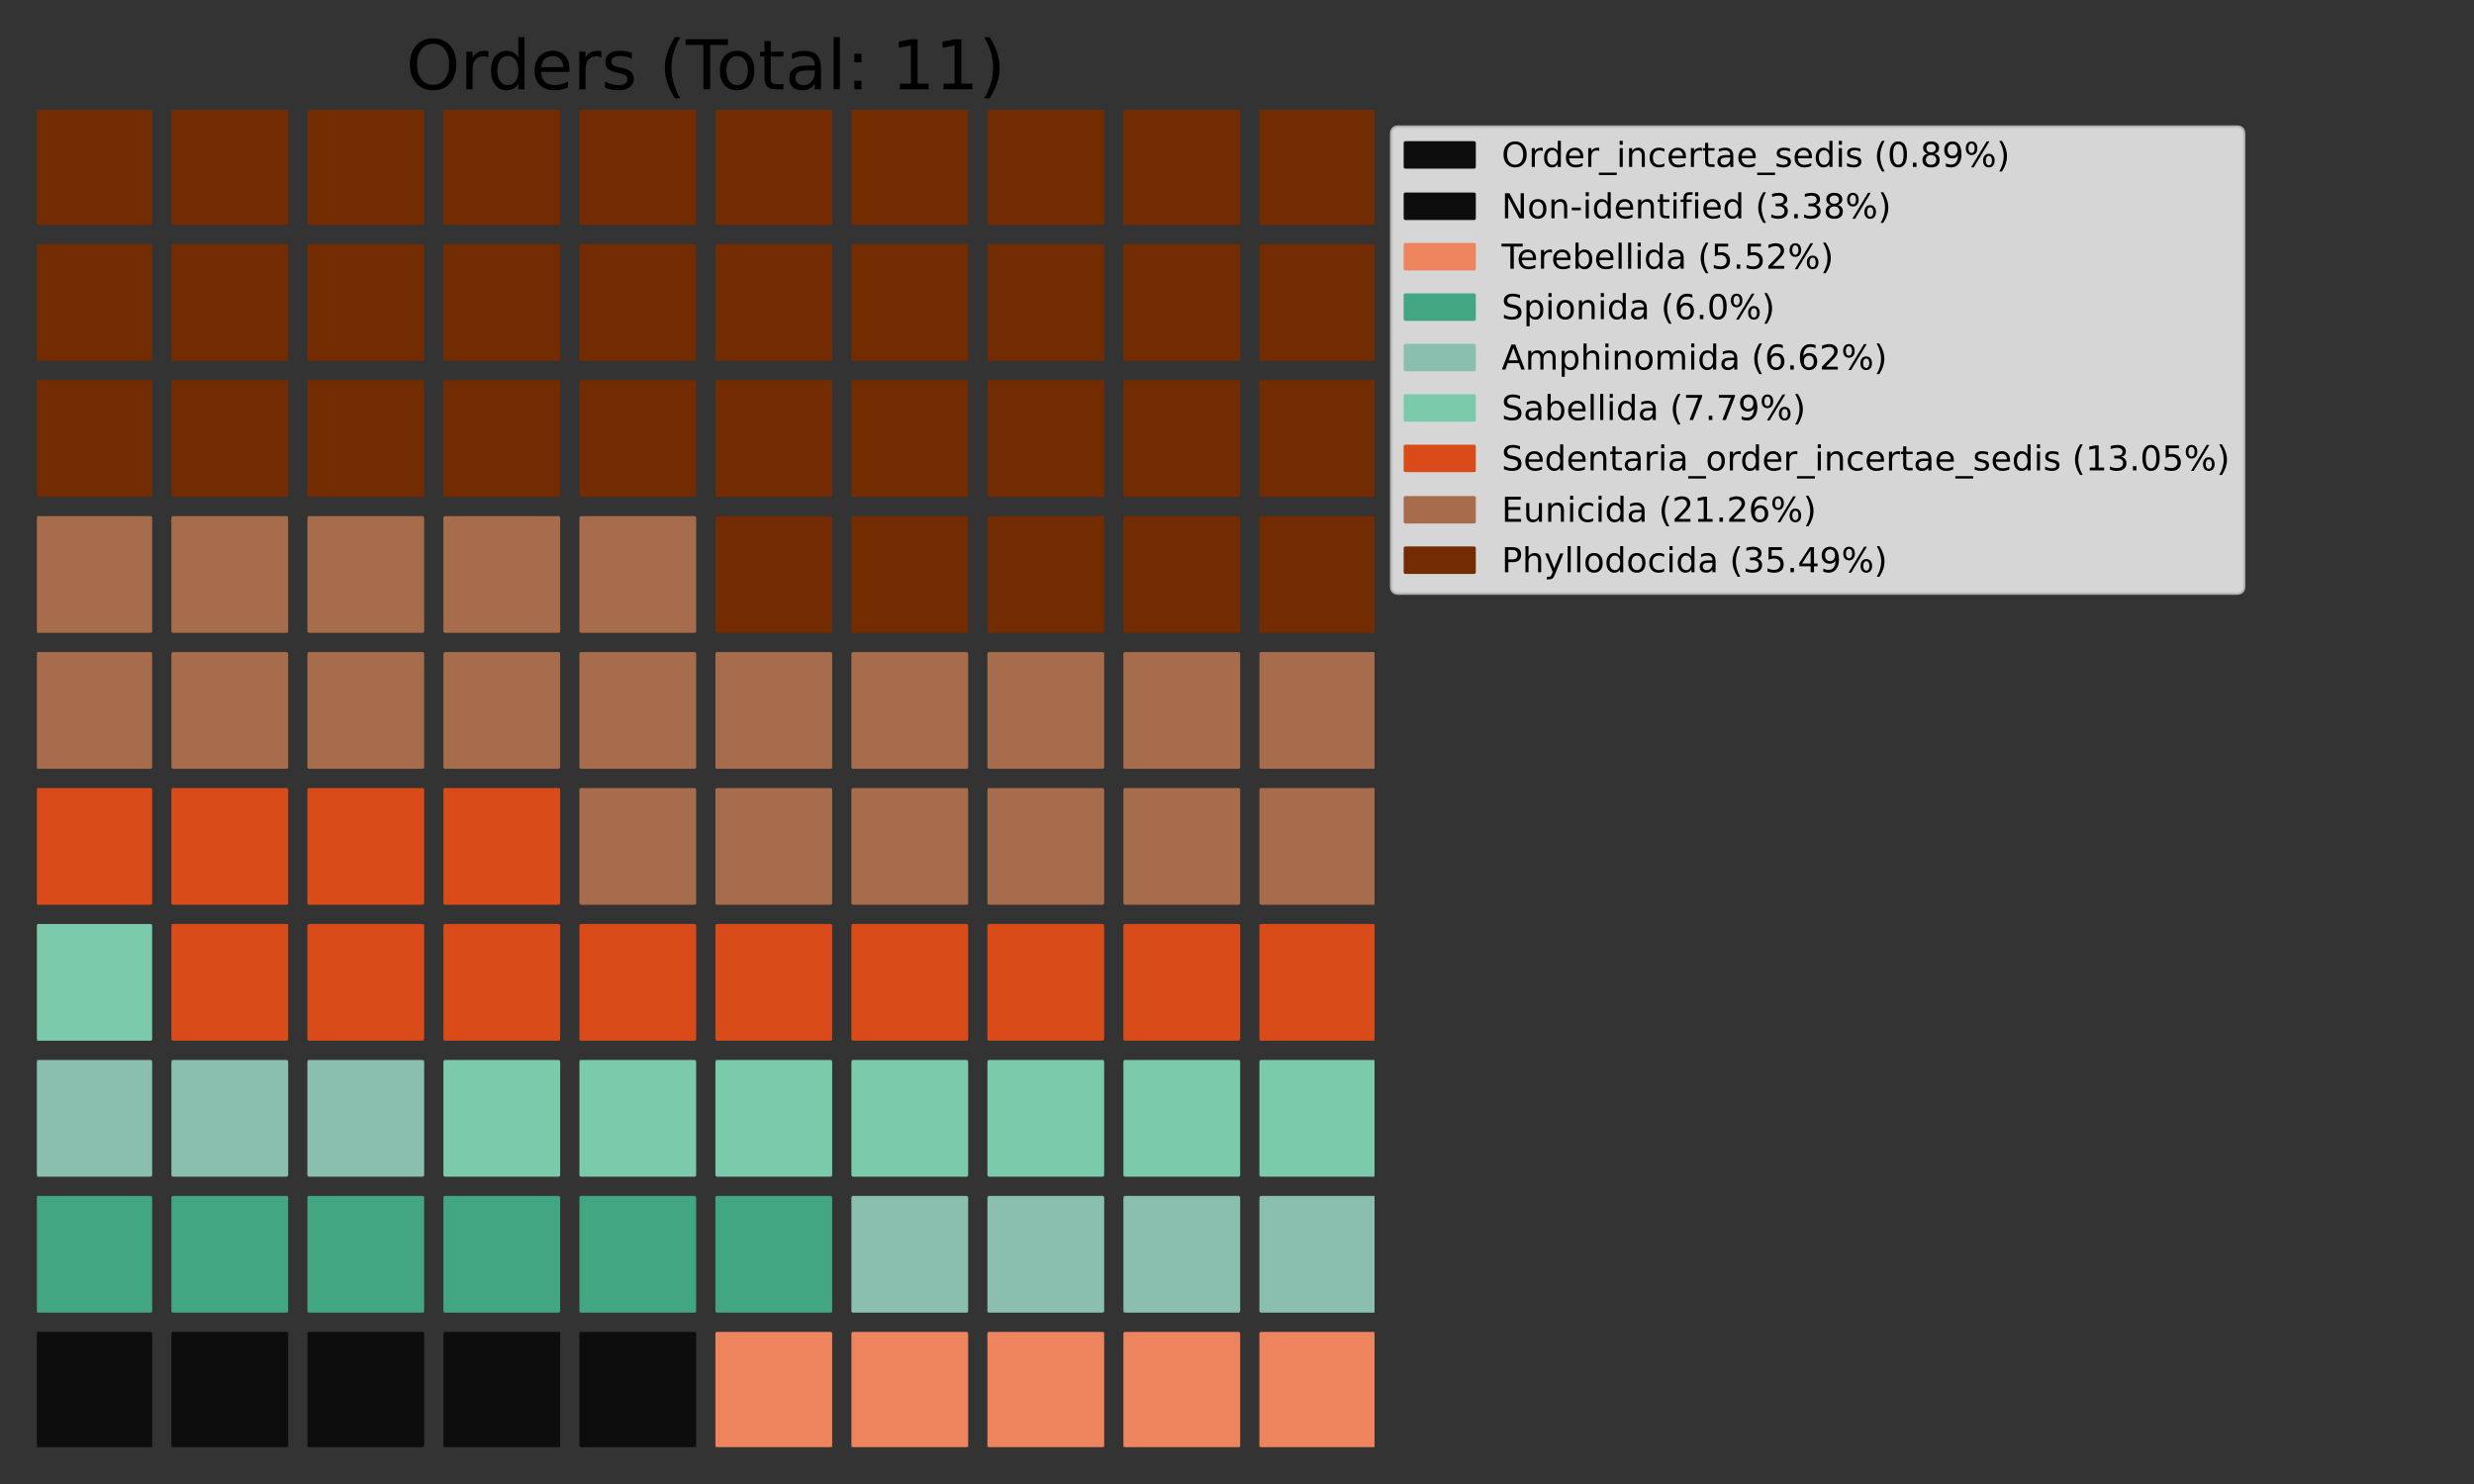 <?xml version="1.0" encoding="utf-8" standalone="no"?>
<!DOCTYPE svg PUBLIC "-//W3C//DTD SVG 1.1//EN"
  "http://www.w3.org/Graphics/SVG/1.1/DTD/svg11.dtd">
<!-- Created with matplotlib (https://matplotlib.org/) -->
<svg height="432pt" version="1.1" viewBox="0 0 720 432" width="720pt" xmlns="http://www.w3.org/2000/svg" xmlns:xlink="http://www.w3.org/1999/xlink">
 <rect x="0" y="0" width="720" height="432" fill="#333333" stroke="none"/>
 <defs>
  <style type="text/css">*{stroke-linecap:butt;stroke-linejoin:round;}</style>
 </defs>
 <g id="figure_1">
  <g id="patch_1">
   <path d="M 0 432 
L 720 432 
L 720 0 
L 0 0 
z
" style="fill:none;"/>
  </g>
  <g id="axes_1">
   <g id="patch_2">
    <path clip-path="url(#p4235af1e7d)" d="M 10.8 421.2 
L 43.783 421.2 
L 43.783 388.217 
L 10.8 388.217 
z
" style="fill:#0d0d0d;stroke:#0d0d0d;stroke-linejoin:miter;"/>
   </g>
   <g id="patch_3">
    <path clip-path="url(#p4235af1e7d)" d="M 50.38 421.2 
L 83.363 421.2 
L 83.363 388.217 
L 50.38 388.217 
z
" style="fill:#0d0d0d;stroke:#0d0d0d;stroke-linejoin:miter;"/>
   </g>
   <g id="patch_4">
    <path clip-path="url(#p4235af1e7d)" d="M 89.96 421.2 
L 122.943 421.2 
L 122.943 388.217 
L 89.96 388.217 
z
" style="fill:#0d0d0d;stroke:#0d0d0d;stroke-linejoin:miter;"/>
   </g>
   <g id="patch_5">
    <path clip-path="url(#p4235af1e7d)" d="M 129.54 421.2 
L 162.523 421.2 
L 162.523 388.217 
L 129.54 388.217 
z
" style="fill:#0d0d0d;stroke:#0d0d0d;stroke-linejoin:miter;"/>
   </g>
   <g id="patch_6">
    <path clip-path="url(#p4235af1e7d)" d="M 169.12 421.2 
L 202.103 421.2 
L 202.103 388.217 
L 169.12 388.217 
z
" style="fill:#0d0d0d;stroke:#0d0d0d;stroke-linejoin:miter;"/>
   </g>
   <g id="patch_7">
    <path clip-path="url(#p4235af1e7d)" d="M 208.7 421.2 
L 241.683 421.2 
L 241.683 388.217 
L 208.7 388.217 
z
" style="fill:#ed845e;stroke:#ed845e;stroke-linejoin:miter;"/>
   </g>
   <g id="patch_8">
    <path clip-path="url(#p4235af1e7d)" d="M 248.28 421.2 
L 281.263 421.2 
L 281.263 388.217 
L 248.28 388.217 
z
" style="fill:#ed845e;stroke:#ed845e;stroke-linejoin:miter;"/>
   </g>
   <g id="patch_9">
    <path clip-path="url(#p4235af1e7d)" d="M 287.86 421.2 
L 320.843 421.2 
L 320.843 388.217 
L 287.86 388.217 
z
" style="fill:#ed845e;stroke:#ed845e;stroke-linejoin:miter;"/>
   </g>
   <g id="patch_10">
    <path clip-path="url(#p4235af1e7d)" d="M 327.44 421.2 
L 360.423 421.2 
L 360.423 388.217 
L 327.44 388.217 
z
" style="fill:#ed845e;stroke:#ed845e;stroke-linejoin:miter;"/>
   </g>
   <g id="patch_11">
    <path clip-path="url(#p4235af1e7d)" d="M 367.02 421.2 
L 400.003 421.2 
L 400.003 388.217 
L 367.02 388.217 
z
" style="fill:#ed845e;stroke:#ed845e;stroke-linejoin:miter;"/>
   </g>
   <g id="patch_12">
    <path clip-path="url(#p4235af1e7d)" d="M 10.8 381.62 
L 43.783 381.62 
L 43.783 348.637 
L 10.8 348.637 
z
" style="fill:#41a681;stroke:#41a681;stroke-linejoin:miter;"/>
   </g>
   <g id="patch_13">
    <path clip-path="url(#p4235af1e7d)" d="M 50.38 381.62 
L 83.363 381.62 
L 83.363 348.637 
L 50.38 348.637 
z
" style="fill:#41a681;stroke:#41a681;stroke-linejoin:miter;"/>
   </g>
   <g id="patch_14">
    <path clip-path="url(#p4235af1e7d)" d="M 89.96 381.62 
L 122.943 381.62 
L 122.943 348.637 
L 89.96 348.637 
z
" style="fill:#41a681;stroke:#41a681;stroke-linejoin:miter;"/>
   </g>
   <g id="patch_15">
    <path clip-path="url(#p4235af1e7d)" d="M 129.54 381.62 
L 162.523 381.62 
L 162.523 348.637 
L 129.54 348.637 
z
" style="fill:#41a681;stroke:#41a681;stroke-linejoin:miter;"/>
   </g>
   <g id="patch_16">
    <path clip-path="url(#p4235af1e7d)" d="M 169.12 381.62 
L 202.103 381.62 
L 202.103 348.637 
L 169.12 348.637 
z
" style="fill:#41a681;stroke:#41a681;stroke-linejoin:miter;"/>
   </g>
   <g id="patch_17">
    <path clip-path="url(#p4235af1e7d)" d="M 208.7 381.62 
L 241.683 381.62 
L 241.683 348.637 
L 208.7 348.637 
z
" style="fill:#41a681;stroke:#41a681;stroke-linejoin:miter;"/>
   </g>
   <g id="patch_18">
    <path clip-path="url(#p4235af1e7d)" d="M 248.28 381.62 
L 281.263 381.62 
L 281.263 348.637 
L 248.28 348.637 
z
" style="fill:#8abfb0;stroke:#8abfb0;stroke-linejoin:miter;"/>
   </g>
   <g id="patch_19">
    <path clip-path="url(#p4235af1e7d)" d="M 287.86 381.62 
L 320.843 381.62 
L 320.843 348.637 
L 287.86 348.637 
z
" style="fill:#8abfb0;stroke:#8abfb0;stroke-linejoin:miter;"/>
   </g>
   <g id="patch_20">
    <path clip-path="url(#p4235af1e7d)" d="M 327.44 381.62 
L 360.423 381.62 
L 360.423 348.637 
L 327.44 348.637 
z
" style="fill:#8abfb0;stroke:#8abfb0;stroke-linejoin:miter;"/>
   </g>
   <g id="patch_21">
    <path clip-path="url(#p4235af1e7d)" d="M 367.02 381.62 
L 400.003 381.62 
L 400.003 348.637 
L 367.02 348.637 
z
" style="fill:#8abfb0;stroke:#8abfb0;stroke-linejoin:miter;"/>
   </g>
   <g id="patch_22">
    <path clip-path="url(#p4235af1e7d)" d="M 10.8 342.04 
L 43.783 342.04 
L 43.783 309.057 
L 10.8 309.057 
z
" style="fill:#8abfb0;stroke:#8abfb0;stroke-linejoin:miter;"/>
   </g>
   <g id="patch_23">
    <path clip-path="url(#p4235af1e7d)" d="M 50.38 342.04 
L 83.363 342.04 
L 83.363 309.057 
L 50.38 309.057 
z
" style="fill:#8abfb0;stroke:#8abfb0;stroke-linejoin:miter;"/>
   </g>
   <g id="patch_24">
    <path clip-path="url(#p4235af1e7d)" d="M 89.96 342.04 
L 122.943 342.04 
L 122.943 309.057 
L 89.96 309.057 
z
" style="fill:#8abfb0;stroke:#8abfb0;stroke-linejoin:miter;"/>
   </g>
   <g id="patch_25">
    <path clip-path="url(#p4235af1e7d)" d="M 129.54 342.04 
L 162.523 342.04 
L 162.523 309.057 
L 129.54 309.057 
z
" style="fill:#7acaab;stroke:#7acaab;stroke-linejoin:miter;"/>
   </g>
   <g id="patch_26">
    <path clip-path="url(#p4235af1e7d)" d="M 169.12 342.04 
L 202.103 342.04 
L 202.103 309.057 
L 169.12 309.057 
z
" style="fill:#7acaab;stroke:#7acaab;stroke-linejoin:miter;"/>
   </g>
   <g id="patch_27">
    <path clip-path="url(#p4235af1e7d)" d="M 208.7 342.04 
L 241.683 342.04 
L 241.683 309.057 
L 208.7 309.057 
z
" style="fill:#7acaab;stroke:#7acaab;stroke-linejoin:miter;"/>
   </g>
   <g id="patch_28">
    <path clip-path="url(#p4235af1e7d)" d="M 248.28 342.04 
L 281.263 342.04 
L 281.263 309.057 
L 248.28 309.057 
z
" style="fill:#7acaab;stroke:#7acaab;stroke-linejoin:miter;"/>
   </g>
   <g id="patch_29">
    <path clip-path="url(#p4235af1e7d)" d="M 287.86 342.04 
L 320.843 342.04 
L 320.843 309.057 
L 287.86 309.057 
z
" style="fill:#7acaab;stroke:#7acaab;stroke-linejoin:miter;"/>
   </g>
   <g id="patch_30">
    <path clip-path="url(#p4235af1e7d)" d="M 327.44 342.04 
L 360.423 342.04 
L 360.423 309.057 
L 327.44 309.057 
z
" style="fill:#7acaab;stroke:#7acaab;stroke-linejoin:miter;"/>
   </g>
   <g id="patch_31">
    <path clip-path="url(#p4235af1e7d)" d="M 367.02 342.04 
L 400.003 342.04 
L 400.003 309.057 
L 367.02 309.057 
z
" style="fill:#7acaab;stroke:#7acaab;stroke-linejoin:miter;"/>
   </g>
   <g id="patch_32">
    <path clip-path="url(#p4235af1e7d)" d="M 10.8 302.46 
L 43.783 302.46 
L 43.783 269.477 
L 10.8 269.477 
z
" style="fill:#7acaab;stroke:#7acaab;stroke-linejoin:miter;"/>
   </g>
   <g id="patch_33">
    <path clip-path="url(#p4235af1e7d)" d="M 50.38 302.46 
L 83.363 302.46 
L 83.363 269.477 
L 50.38 269.477 
z
" style="fill:#d94b18;stroke:#d94b18;stroke-linejoin:miter;"/>
   </g>
   <g id="patch_34">
    <path clip-path="url(#p4235af1e7d)" d="M 89.96 302.46 
L 122.943 302.46 
L 122.943 269.477 
L 89.96 269.477 
z
" style="fill:#d94b18;stroke:#d94b18;stroke-linejoin:miter;"/>
   </g>
   <g id="patch_35">
    <path clip-path="url(#p4235af1e7d)" d="M 129.54 302.46 
L 162.523 302.46 
L 162.523 269.477 
L 129.54 269.477 
z
" style="fill:#d94b18;stroke:#d94b18;stroke-linejoin:miter;"/>
   </g>
   <g id="patch_36">
    <path clip-path="url(#p4235af1e7d)" d="M 169.12 302.46 
L 202.103 302.46 
L 202.103 269.477 
L 169.12 269.477 
z
" style="fill:#d94b18;stroke:#d94b18;stroke-linejoin:miter;"/>
   </g>
   <g id="patch_37">
    <path clip-path="url(#p4235af1e7d)" d="M 208.7 302.46 
L 241.683 302.46 
L 241.683 269.477 
L 208.7 269.477 
z
" style="fill:#d94b18;stroke:#d94b18;stroke-linejoin:miter;"/>
   </g>
   <g id="patch_38">
    <path clip-path="url(#p4235af1e7d)" d="M 248.28 302.46 
L 281.263 302.46 
L 281.263 269.477 
L 248.28 269.477 
z
" style="fill:#d94b18;stroke:#d94b18;stroke-linejoin:miter;"/>
   </g>
   <g id="patch_39">
    <path clip-path="url(#p4235af1e7d)" d="M 287.86 302.46 
L 320.843 302.46 
L 320.843 269.477 
L 287.86 269.477 
z
" style="fill:#d94b18;stroke:#d94b18;stroke-linejoin:miter;"/>
   </g>
   <g id="patch_40">
    <path clip-path="url(#p4235af1e7d)" d="M 327.44 302.46 
L 360.423 302.46 
L 360.423 269.477 
L 327.44 269.477 
z
" style="fill:#d94b18;stroke:#d94b18;stroke-linejoin:miter;"/>
   </g>
   <g id="patch_41">
    <path clip-path="url(#p4235af1e7d)" d="M 367.02 302.46 
L 400.003 302.46 
L 400.003 269.477 
L 367.02 269.477 
z
" style="fill:#d94b18;stroke:#d94b18;stroke-linejoin:miter;"/>
   </g>
   <g id="patch_42">
    <path clip-path="url(#p4235af1e7d)" d="M 10.8 262.88 
L 43.783 262.88 
L 43.783 229.897 
L 10.8 229.897 
z
" style="fill:#d94b18;stroke:#d94b18;stroke-linejoin:miter;"/>
   </g>
   <g id="patch_43">
    <path clip-path="url(#p4235af1e7d)" d="M 50.38 262.88 
L 83.363 262.88 
L 83.363 229.897 
L 50.38 229.897 
z
" style="fill:#d94b18;stroke:#d94b18;stroke-linejoin:miter;"/>
   </g>
   <g id="patch_44">
    <path clip-path="url(#p4235af1e7d)" d="M 89.96 262.88 
L 122.943 262.88 
L 122.943 229.897 
L 89.96 229.897 
z
" style="fill:#d94b18;stroke:#d94b18;stroke-linejoin:miter;"/>
   </g>
   <g id="patch_45">
    <path clip-path="url(#p4235af1e7d)" d="M 129.54 262.88 
L 162.523 262.88 
L 162.523 229.897 
L 129.54 229.897 
z
" style="fill:#d94b18;stroke:#d94b18;stroke-linejoin:miter;"/>
   </g>
   <g id="patch_46">
    <path clip-path="url(#p4235af1e7d)" d="M 169.12 262.88 
L 202.103 262.88 
L 202.103 229.897 
L 169.12 229.897 
z
" style="fill:#a66c4b;stroke:#a66c4b;stroke-linejoin:miter;"/>
   </g>
   <g id="patch_47">
    <path clip-path="url(#p4235af1e7d)" d="M 208.7 262.88 
L 241.683 262.88 
L 241.683 229.897 
L 208.7 229.897 
z
" style="fill:#a66c4b;stroke:#a66c4b;stroke-linejoin:miter;"/>
   </g>
   <g id="patch_48">
    <path clip-path="url(#p4235af1e7d)" d="M 248.28 262.88 
L 281.263 262.88 
L 281.263 229.897 
L 248.28 229.897 
z
" style="fill:#a66c4b;stroke:#a66c4b;stroke-linejoin:miter;"/>
   </g>
   <g id="patch_49">
    <path clip-path="url(#p4235af1e7d)" d="M 287.86 262.88 
L 320.843 262.88 
L 320.843 229.897 
L 287.86 229.897 
z
" style="fill:#a66c4b;stroke:#a66c4b;stroke-linejoin:miter;"/>
   </g>
   <g id="patch_50">
    <path clip-path="url(#p4235af1e7d)" d="M 327.44 262.88 
L 360.423 262.88 
L 360.423 229.897 
L 327.44 229.897 
z
" style="fill:#a66c4b;stroke:#a66c4b;stroke-linejoin:miter;"/>
   </g>
   <g id="patch_51">
    <path clip-path="url(#p4235af1e7d)" d="M 367.02 262.88 
L 400.003 262.88 
L 400.003 229.897 
L 367.02 229.897 
z
" style="fill:#a66c4b;stroke:#a66c4b;stroke-linejoin:miter;"/>
   </g>
   <g id="patch_52">
    <path clip-path="url(#p4235af1e7d)" d="M 10.8 223.3 
L 43.783 223.3 
L 43.783 190.317 
L 10.8 190.317 
z
" style="fill:#a66c4b;stroke:#a66c4b;stroke-linejoin:miter;"/>
   </g>
   <g id="patch_53">
    <path clip-path="url(#p4235af1e7d)" d="M 50.38 223.3 
L 83.363 223.3 
L 83.363 190.317 
L 50.38 190.317 
z
" style="fill:#a66c4b;stroke:#a66c4b;stroke-linejoin:miter;"/>
   </g>
   <g id="patch_54">
    <path clip-path="url(#p4235af1e7d)" d="M 89.96 223.3 
L 122.943 223.3 
L 122.943 190.317 
L 89.96 190.317 
z
" style="fill:#a66c4b;stroke:#a66c4b;stroke-linejoin:miter;"/>
   </g>
   <g id="patch_55">
    <path clip-path="url(#p4235af1e7d)" d="M 129.54 223.3 
L 162.523 223.3 
L 162.523 190.317 
L 129.54 190.317 
z
" style="fill:#a66c4b;stroke:#a66c4b;stroke-linejoin:miter;"/>
   </g>
   <g id="patch_56">
    <path clip-path="url(#p4235af1e7d)" d="M 169.12 223.3 
L 202.103 223.3 
L 202.103 190.317 
L 169.12 190.317 
z
" style="fill:#a66c4b;stroke:#a66c4b;stroke-linejoin:miter;"/>
   </g>
   <g id="patch_57">
    <path clip-path="url(#p4235af1e7d)" d="M 208.7 223.3 
L 241.683 223.3 
L 241.683 190.317 
L 208.7 190.317 
z
" style="fill:#a66c4b;stroke:#a66c4b;stroke-linejoin:miter;"/>
   </g>
   <g id="patch_58">
    <path clip-path="url(#p4235af1e7d)" d="M 248.28 223.3 
L 281.263 223.3 
L 281.263 190.317 
L 248.28 190.317 
z
" style="fill:#a66c4b;stroke:#a66c4b;stroke-linejoin:miter;"/>
   </g>
   <g id="patch_59">
    <path clip-path="url(#p4235af1e7d)" d="M 287.86 223.3 
L 320.843 223.3 
L 320.843 190.317 
L 287.86 190.317 
z
" style="fill:#a66c4b;stroke:#a66c4b;stroke-linejoin:miter;"/>
   </g>
   <g id="patch_60">
    <path clip-path="url(#p4235af1e7d)" d="M 327.44 223.3 
L 360.423 223.3 
L 360.423 190.317 
L 327.44 190.317 
z
" style="fill:#a66c4b;stroke:#a66c4b;stroke-linejoin:miter;"/>
   </g>
   <g id="patch_61">
    <path clip-path="url(#p4235af1e7d)" d="M 367.02 223.3 
L 400.003 223.3 
L 400.003 190.317 
L 367.02 190.317 
z
" style="fill:#a66c4b;stroke:#a66c4b;stroke-linejoin:miter;"/>
   </g>
   <g id="patch_62">
    <path clip-path="url(#p4235af1e7d)" d="M 10.8 183.72 
L 43.783 183.72 
L 43.783 150.737 
L 10.8 150.737 
z
" style="fill:#a66c4b;stroke:#a66c4b;stroke-linejoin:miter;"/>
   </g>
   <g id="patch_63">
    <path clip-path="url(#p4235af1e7d)" d="M 50.38 183.72 
L 83.363 183.72 
L 83.363 150.737 
L 50.38 150.737 
z
" style="fill:#a66c4b;stroke:#a66c4b;stroke-linejoin:miter;"/>
   </g>
   <g id="patch_64">
    <path clip-path="url(#p4235af1e7d)" d="M 89.96 183.72 
L 122.943 183.72 
L 122.943 150.737 
L 89.96 150.737 
z
" style="fill:#a66c4b;stroke:#a66c4b;stroke-linejoin:miter;"/>
   </g>
   <g id="patch_65">
    <path clip-path="url(#p4235af1e7d)" d="M 129.54 183.72 
L 162.523 183.72 
L 162.523 150.737 
L 129.54 150.737 
z
" style="fill:#a66c4b;stroke:#a66c4b;stroke-linejoin:miter;"/>
   </g>
   <g id="patch_66">
    <path clip-path="url(#p4235af1e7d)" d="M 169.12 183.72 
L 202.103 183.72 
L 202.103 150.737 
L 169.12 150.737 
z
" style="fill:#a66c4b;stroke:#a66c4b;stroke-linejoin:miter;"/>
   </g>
   <g id="patch_67">
    <path clip-path="url(#p4235af1e7d)" d="M 208.7 183.72 
L 241.683 183.72 
L 241.683 150.737 
L 208.7 150.737 
z
" style="fill:#732c02;stroke:#732c02;stroke-linejoin:miter;"/>
   </g>
   <g id="patch_68">
    <path clip-path="url(#p4235af1e7d)" d="M 248.28 183.72 
L 281.263 183.72 
L 281.263 150.737 
L 248.28 150.737 
z
" style="fill:#732c02;stroke:#732c02;stroke-linejoin:miter;"/>
   </g>
   <g id="patch_69">
    <path clip-path="url(#p4235af1e7d)" d="M 287.86 183.72 
L 320.843 183.72 
L 320.843 150.737 
L 287.86 150.737 
z
" style="fill:#732c02;stroke:#732c02;stroke-linejoin:miter;"/>
   </g>
   <g id="patch_70">
    <path clip-path="url(#p4235af1e7d)" d="M 327.44 183.72 
L 360.423 183.72 
L 360.423 150.737 
L 327.44 150.737 
z
" style="fill:#732c02;stroke:#732c02;stroke-linejoin:miter;"/>
   </g>
   <g id="patch_71">
    <path clip-path="url(#p4235af1e7d)" d="M 367.02 183.72 
L 400.003 183.72 
L 400.003 150.737 
L 367.02 150.737 
z
" style="fill:#732c02;stroke:#732c02;stroke-linejoin:miter;"/>
   </g>
   <g id="patch_72">
    <path clip-path="url(#p4235af1e7d)" d="M 10.8 144.14 
L 43.783 144.14 
L 43.783 111.157 
L 10.8 111.157 
z
" style="fill:#732c02;stroke:#732c02;stroke-linejoin:miter;"/>
   </g>
   <g id="patch_73">
    <path clip-path="url(#p4235af1e7d)" d="M 50.38 144.14 
L 83.363 144.14 
L 83.363 111.157 
L 50.38 111.157 
z
" style="fill:#732c02;stroke:#732c02;stroke-linejoin:miter;"/>
   </g>
   <g id="patch_74">
    <path clip-path="url(#p4235af1e7d)" d="M 89.96 144.14 
L 122.943 144.14 
L 122.943 111.157 
L 89.96 111.157 
z
" style="fill:#732c02;stroke:#732c02;stroke-linejoin:miter;"/>
   </g>
   <g id="patch_75">
    <path clip-path="url(#p4235af1e7d)" d="M 129.54 144.14 
L 162.523 144.14 
L 162.523 111.157 
L 129.54 111.157 
z
" style="fill:#732c02;stroke:#732c02;stroke-linejoin:miter;"/>
   </g>
   <g id="patch_76">
    <path clip-path="url(#p4235af1e7d)" d="M 169.12 144.14 
L 202.103 144.14 
L 202.103 111.157 
L 169.12 111.157 
z
" style="fill:#732c02;stroke:#732c02;stroke-linejoin:miter;"/>
   </g>
   <g id="patch_77">
    <path clip-path="url(#p4235af1e7d)" d="M 208.7 144.14 
L 241.683 144.14 
L 241.683 111.157 
L 208.7 111.157 
z
" style="fill:#732c02;stroke:#732c02;stroke-linejoin:miter;"/>
   </g>
   <g id="patch_78">
    <path clip-path="url(#p4235af1e7d)" d="M 248.28 144.14 
L 281.263 144.14 
L 281.263 111.157 
L 248.28 111.157 
z
" style="fill:#732c02;stroke:#732c02;stroke-linejoin:miter;"/>
   </g>
   <g id="patch_79">
    <path clip-path="url(#p4235af1e7d)" d="M 287.86 144.14 
L 320.843 144.14 
L 320.843 111.157 
L 287.86 111.157 
z
" style="fill:#732c02;stroke:#732c02;stroke-linejoin:miter;"/>
   </g>
   <g id="patch_80">
    <path clip-path="url(#p4235af1e7d)" d="M 327.44 144.14 
L 360.423 144.14 
L 360.423 111.157 
L 327.44 111.157 
z
" style="fill:#732c02;stroke:#732c02;stroke-linejoin:miter;"/>
   </g>
   <g id="patch_81">
    <path clip-path="url(#p4235af1e7d)" d="M 367.02 144.14 
L 400.003 144.14 
L 400.003 111.157 
L 367.02 111.157 
z
" style="fill:#732c02;stroke:#732c02;stroke-linejoin:miter;"/>
   </g>
   <g id="patch_82">
    <path clip-path="url(#p4235af1e7d)" d="M 10.8 104.56 
L 43.783 104.56 
L 43.783 71.577 
L 10.8 71.577 
z
" style="fill:#732c02;stroke:#732c02;stroke-linejoin:miter;"/>
   </g>
   <g id="patch_83">
    <path clip-path="url(#p4235af1e7d)" d="M 50.38 104.56 
L 83.363 104.56 
L 83.363 71.577 
L 50.38 71.577 
z
" style="fill:#732c02;stroke:#732c02;stroke-linejoin:miter;"/>
   </g>
   <g id="patch_84">
    <path clip-path="url(#p4235af1e7d)" d="M 89.96 104.56 
L 122.943 104.56 
L 122.943 71.577 
L 89.96 71.577 
z
" style="fill:#732c02;stroke:#732c02;stroke-linejoin:miter;"/>
   </g>
   <g id="patch_85">
    <path clip-path="url(#p4235af1e7d)" d="M 129.54 104.56 
L 162.523 104.56 
L 162.523 71.577 
L 129.54 71.577 
z
" style="fill:#732c02;stroke:#732c02;stroke-linejoin:miter;"/>
   </g>
   <g id="patch_86">
    <path clip-path="url(#p4235af1e7d)" d="M 169.12 104.56 
L 202.103 104.56 
L 202.103 71.577 
L 169.12 71.577 
z
" style="fill:#732c02;stroke:#732c02;stroke-linejoin:miter;"/>
   </g>
   <g id="patch_87">
    <path clip-path="url(#p4235af1e7d)" d="M 208.7 104.56 
L 241.683 104.56 
L 241.683 71.577 
L 208.7 71.577 
z
" style="fill:#732c02;stroke:#732c02;stroke-linejoin:miter;"/>
   </g>
   <g id="patch_88">
    <path clip-path="url(#p4235af1e7d)" d="M 248.28 104.56 
L 281.263 104.56 
L 281.263 71.577 
L 248.28 71.577 
z
" style="fill:#732c02;stroke:#732c02;stroke-linejoin:miter;"/>
   </g>
   <g id="patch_89">
    <path clip-path="url(#p4235af1e7d)" d="M 287.86 104.56 
L 320.843 104.56 
L 320.843 71.577 
L 287.86 71.577 
z
" style="fill:#732c02;stroke:#732c02;stroke-linejoin:miter;"/>
   </g>
   <g id="patch_90">
    <path clip-path="url(#p4235af1e7d)" d="M 327.44 104.56 
L 360.423 104.56 
L 360.423 71.577 
L 327.44 71.577 
z
" style="fill:#732c02;stroke:#732c02;stroke-linejoin:miter;"/>
   </g>
   <g id="patch_91">
    <path clip-path="url(#p4235af1e7d)" d="M 367.02 104.56 
L 400.003 104.56 
L 400.003 71.577 
L 367.02 71.577 
z
" style="fill:#732c02;stroke:#732c02;stroke-linejoin:miter;"/>
   </g>
   <g id="patch_92">
    <path clip-path="url(#p4235af1e7d)" d="M 10.8 64.98 
L 43.783 64.98 
L 43.783 31.997 
L 10.8 31.997 
z
" style="fill:#732c02;stroke:#732c02;stroke-linejoin:miter;"/>
   </g>
   <g id="patch_93">
    <path clip-path="url(#p4235af1e7d)" d="M 50.38 64.98 
L 83.363 64.98 
L 83.363 31.997 
L 50.38 31.997 
z
" style="fill:#732c02;stroke:#732c02;stroke-linejoin:miter;"/>
   </g>
   <g id="patch_94">
    <path clip-path="url(#p4235af1e7d)" d="M 89.96 64.98 
L 122.943 64.98 
L 122.943 31.997 
L 89.96 31.997 
z
" style="fill:#732c02;stroke:#732c02;stroke-linejoin:miter;"/>
   </g>
   <g id="patch_95">
    <path clip-path="url(#p4235af1e7d)" d="M 129.54 64.98 
L 162.523 64.98 
L 162.523 31.997 
L 129.54 31.997 
z
" style="fill:#732c02;stroke:#732c02;stroke-linejoin:miter;"/>
   </g>
   <g id="patch_96">
    <path clip-path="url(#p4235af1e7d)" d="M 169.12 64.98 
L 202.103 64.98 
L 202.103 31.997 
L 169.12 31.997 
z
" style="fill:#732c02;stroke:#732c02;stroke-linejoin:miter;"/>
   </g>
   <g id="patch_97">
    <path clip-path="url(#p4235af1e7d)" d="M 208.7 64.98 
L 241.683 64.98 
L 241.683 31.997 
L 208.7 31.997 
z
" style="fill:#732c02;stroke:#732c02;stroke-linejoin:miter;"/>
   </g>
   <g id="patch_98">
    <path clip-path="url(#p4235af1e7d)" d="M 248.28 64.98 
L 281.263 64.98 
L 281.263 31.997 
L 248.28 31.997 
z
" style="fill:#732c02;stroke:#732c02;stroke-linejoin:miter;"/>
   </g>
   <g id="patch_99">
    <path clip-path="url(#p4235af1e7d)" d="M 287.86 64.98 
L 320.843 64.98 
L 320.843 31.997 
L 287.86 31.997 
z
" style="fill:#732c02;stroke:#732c02;stroke-linejoin:miter;"/>
   </g>
   <g id="patch_100">
    <path clip-path="url(#p4235af1e7d)" d="M 327.44 64.98 
L 360.423 64.98 
L 360.423 31.997 
L 327.44 31.997 
z
" style="fill:#732c02;stroke:#732c02;stroke-linejoin:miter;"/>
   </g>
   <g id="patch_101">
    <path clip-path="url(#p4235af1e7d)" d="M 367.02 64.98 
L 400.003 64.98 
L 400.003 31.997 
L 367.02 31.997 
z
" style="fill:#732c02;stroke:#732c02;stroke-linejoin:miter;"/>
   </g>
   <g id="text_1">
    <!-- Orders (Total: 11) -->
    <g transform="translate(118.166 25.997)scale(0.2 -0.2)">
     <defs>
      <path d="M 39.406 66.219 
Q 28.656 66.219 22.328 58.203 
Q 16.016 50.203 16.016 36.375 
Q 16.016 22.609 22.328 14.594 
Q 28.656 6.594 39.406 6.594 
Q 50.141 6.594 56.422 14.594 
Q 62.703 22.609 62.703 36.375 
Q 62.703 50.203 56.422 58.203 
Q 50.141 66.219 39.406 66.219 
z
M 39.406 74.219 
Q 54.734 74.219 63.906 63.938 
Q 73.094 53.656 73.094 36.375 
Q 73.094 19.141 63.906 8.859 
Q 54.734 -1.422 39.406 -1.422 
Q 24.031 -1.422 14.812 8.828 
Q 5.609 19.094 5.609 36.375 
Q 5.609 53.656 14.812 63.938 
Q 24.031 74.219 39.406 74.219 
z
" id="DejaVuSans-79"/>
      <path d="M 41.109 46.297 
Q 39.594 47.172 37.812 47.578 
Q 36.031 48 33.891 48 
Q 26.266 48 22.188 43.047 
Q 18.109 38.094 18.109 28.812 
L 18.109 0 
L 9.078 0 
L 9.078 54.688 
L 18.109 54.688 
L 18.109 46.188 
Q 20.953 51.172 25.484 53.578 
Q 30.031 56 36.531 56 
Q 37.453 56 38.578 55.875 
Q 39.703 55.766 41.062 55.516 
z
" id="DejaVuSans-114"/>
      <path d="M 45.406 46.391 
L 45.406 75.984 
L 54.391 75.984 
L 54.391 0 
L 45.406 0 
L 45.406 8.203 
Q 42.578 3.328 38.25 0.953 
Q 33.938 -1.422 27.875 -1.422 
Q 17.969 -1.422 11.734 6.484 
Q 5.516 14.406 5.516 27.297 
Q 5.516 40.188 11.734 48.094 
Q 17.969 56 27.875 56 
Q 33.938 56 38.25 53.625 
Q 42.578 51.266 45.406 46.391 
z
M 14.797 27.297 
Q 14.797 17.391 18.875 11.75 
Q 22.953 6.109 30.078 6.109 
Q 37.203 6.109 41.297 11.75 
Q 45.406 17.391 45.406 27.297 
Q 45.406 37.203 41.297 42.844 
Q 37.203 48.484 30.078 48.484 
Q 22.953 48.484 18.875 42.844 
Q 14.797 37.203 14.797 27.297 
z
" id="DejaVuSans-100"/>
      <path d="M 56.203 29.594 
L 56.203 25.203 
L 14.891 25.203 
Q 15.484 15.922 20.484 11.062 
Q 25.484 6.203 34.422 6.203 
Q 39.594 6.203 44.453 7.469 
Q 49.312 8.734 54.109 11.281 
L 54.109 2.781 
Q 49.266 0.734 44.188 -0.344 
Q 39.109 -1.422 33.891 -1.422 
Q 20.797 -1.422 13.156 6.188 
Q 5.516 13.812 5.516 26.812 
Q 5.516 40.234 12.766 48.109 
Q 20.016 56 32.328 56 
Q 43.359 56 49.781 48.891 
Q 56.203 41.797 56.203 29.594 
z
M 47.219 32.234 
Q 47.125 39.594 43.094 43.984 
Q 39.062 48.391 32.422 48.391 
Q 24.906 48.391 20.391 44.141 
Q 15.875 39.891 15.188 32.172 
z
" id="DejaVuSans-101"/>
      <path d="M 44.281 53.078 
L 44.281 44.578 
Q 40.484 46.531 36.375 47.5 
Q 32.281 48.484 27.875 48.484 
Q 21.188 48.484 17.844 46.438 
Q 14.5 44.391 14.5 40.281 
Q 14.5 37.156 16.891 35.375 
Q 19.281 33.594 26.516 31.984 
L 29.594 31.297 
Q 39.156 29.25 43.188 25.516 
Q 47.219 21.781 47.219 15.094 
Q 47.219 7.469 41.188 3.016 
Q 35.156 -1.422 24.609 -1.422 
Q 20.219 -1.422 15.453 -0.562 
Q 10.688 0.297 5.422 2 
L 5.422 11.281 
Q 10.406 8.688 15.234 7.391 
Q 20.062 6.109 24.812 6.109 
Q 31.156 6.109 34.562 8.281 
Q 37.984 10.453 37.984 14.406 
Q 37.984 18.062 35.516 20.016 
Q 33.062 21.969 24.703 23.781 
L 21.578 24.516 
Q 13.234 26.266 9.516 29.906 
Q 5.812 33.547 5.812 39.891 
Q 5.812 47.609 11.281 51.797 
Q 16.75 56 26.812 56 
Q 31.781 56 36.172 55.266 
Q 40.578 54.547 44.281 53.078 
z
" id="DejaVuSans-115"/>
      <path id="DejaVuSans-32"/>
      <path d="M 31 75.875 
Q 24.469 64.656 21.281 53.656 
Q 18.109 42.672 18.109 31.391 
Q 18.109 20.125 21.312 9.062 
Q 24.516 -2 31 -13.188 
L 23.188 -13.188 
Q 15.875 -1.703 12.234 9.375 
Q 8.594 20.453 8.594 31.391 
Q 8.594 42.281 12.203 53.312 
Q 15.828 64.359 23.188 75.875 
z
" id="DejaVuSans-40"/>
      <path d="M -0.297 72.906 
L 61.375 72.906 
L 61.375 64.594 
L 35.5 64.594 
L 35.5 0 
L 25.594 0 
L 25.594 64.594 
L -0.297 64.594 
z
" id="DejaVuSans-84"/>
      <path d="M 30.609 48.391 
Q 23.391 48.391 19.188 42.75 
Q 14.984 37.109 14.984 27.297 
Q 14.984 17.484 19.156 11.844 
Q 23.344 6.203 30.609 6.203 
Q 37.797 6.203 41.984 11.859 
Q 46.188 17.531 46.188 27.297 
Q 46.188 37.016 41.984 42.703 
Q 37.797 48.391 30.609 48.391 
z
M 30.609 56 
Q 42.328 56 49.016 48.375 
Q 55.719 40.766 55.719 27.297 
Q 55.719 13.875 49.016 6.219 
Q 42.328 -1.422 30.609 -1.422 
Q 18.844 -1.422 12.172 6.219 
Q 5.516 13.875 5.516 27.297 
Q 5.516 40.766 12.172 48.375 
Q 18.844 56 30.609 56 
z
" id="DejaVuSans-111"/>
      <path d="M 18.312 70.219 
L 18.312 54.688 
L 36.812 54.688 
L 36.812 47.703 
L 18.312 47.703 
L 18.312 18.016 
Q 18.312 11.328 20.141 9.422 
Q 21.969 7.516 27.594 7.516 
L 36.812 7.516 
L 36.812 0 
L 27.594 0 
Q 17.188 0 13.234 3.875 
Q 9.281 7.766 9.281 18.016 
L 9.281 47.703 
L 2.688 47.703 
L 2.688 54.688 
L 9.281 54.688 
L 9.281 70.219 
z
" id="DejaVuSans-116"/>
      <path d="M 34.281 27.484 
Q 23.391 27.484 19.188 25 
Q 14.984 22.516 14.984 16.5 
Q 14.984 11.719 18.141 8.906 
Q 21.297 6.109 26.703 6.109 
Q 34.188 6.109 38.703 11.406 
Q 43.219 16.703 43.219 25.484 
L 43.219 27.484 
z
M 52.203 31.203 
L 52.203 0 
L 43.219 0 
L 43.219 8.297 
Q 40.141 3.328 35.547 0.953 
Q 30.953 -1.422 24.312 -1.422 
Q 15.922 -1.422 10.953 3.297 
Q 6 8.016 6 15.922 
Q 6 25.141 12.172 29.828 
Q 18.359 34.516 30.609 34.516 
L 43.219 34.516 
L 43.219 35.406 
Q 43.219 41.609 39.141 45 
Q 35.062 48.391 27.688 48.391 
Q 23 48.391 18.547 47.266 
Q 14.109 46.141 10.016 43.891 
L 10.016 52.203 
Q 14.938 54.109 19.578 55.047 
Q 24.219 56 28.609 56 
Q 40.484 56 46.344 49.844 
Q 52.203 43.703 52.203 31.203 
z
" id="DejaVuSans-97"/>
      <path d="M 9.422 75.984 
L 18.406 75.984 
L 18.406 0 
L 9.422 0 
z
" id="DejaVuSans-108"/>
      <path d="M 11.719 12.406 
L 22.016 12.406 
L 22.016 0 
L 11.719 0 
z
M 11.719 51.703 
L 22.016 51.703 
L 22.016 39.312 
L 11.719 39.312 
z
" id="DejaVuSans-58"/>
      <path d="M 12.406 8.297 
L 28.516 8.297 
L 28.516 63.922 
L 10.984 60.406 
L 10.984 69.391 
L 28.422 72.906 
L 38.281 72.906 
L 38.281 8.297 
L 54.391 8.297 
L 54.391 0 
L 12.406 0 
z
" id="DejaVuSans-49"/>
      <path d="M 8.016 75.875 
L 15.828 75.875 
Q 23.141 64.359 26.781 53.312 
Q 30.422 42.281 30.422 31.391 
Q 30.422 20.453 26.781 9.375 
Q 23.141 -1.703 15.828 -13.188 
L 8.016 -13.188 
Q 14.5 -2 17.703 9.062 
Q 20.906 20.125 20.906 31.391 
Q 20.906 42.672 17.703 53.656 
Q 14.5 64.656 8.016 75.875 
z
" id="DejaVuSans-41"/>
     </defs>
     <use xlink:href="#DejaVuSans-79"/>
     <use x="78.711" xlink:href="#DejaVuSans-114"/>
     <use x="118.074" xlink:href="#DejaVuSans-100"/>
     <use x="181.551" xlink:href="#DejaVuSans-101"/>
     <use x="243.074" xlink:href="#DejaVuSans-114"/>
     <use x="284.188" xlink:href="#DejaVuSans-115"/>
     <use x="336.287" xlink:href="#DejaVuSans-32"/>
     <use x="368.074" xlink:href="#DejaVuSans-40"/>
     <use x="407.088" xlink:href="#DejaVuSans-84"/>
     <use x="451.172" xlink:href="#DejaVuSans-111"/>
     <use x="512.354" xlink:href="#DejaVuSans-116"/>
     <use x="551.562" xlink:href="#DejaVuSans-97"/>
     <use x="612.842" xlink:href="#DejaVuSans-108"/>
     <use x="640.625" xlink:href="#DejaVuSans-58"/>
     <use x="674.316" xlink:href="#DejaVuSans-32"/>
     <use x="706.104" xlink:href="#DejaVuSans-49"/>
     <use x="769.727" xlink:href="#DejaVuSans-49"/>
     <use x="833.35" xlink:href="#DejaVuSans-41"/>
    </g>
   </g>
   <g id="legend_1">
    <g id="patch_102">
     <path d="M 407.003 172.656 
L 650.966 172.656 
Q 652.966 172.656 652.966 170.656 
L 652.966 38.997 
Q 652.966 36.997 650.966 36.997 
L 407.003 36.997 
Q 405.003 36.997 405.003 38.997 
L 405.003 170.656 
Q 405.003 172.656 407.003 172.656 
z
" style="fill:#ffffff;opacity:0.8;stroke:#cccccc;stroke-linejoin:miter;"/>
    </g>
    <g id="patch_103">
     <path d="M 409.003 48.595 
L 429.003 48.595 
L 429.003 41.595 
L 409.003 41.595 
z
" style="fill:#0d0d0d;stroke:#0d0d0d;stroke-linejoin:miter;"/>
    </g>
    <g id="text_2">
     <!-- Order_incertae_sedis (0.89%) -->
     <g transform="translate(437.003 48.595)scale(0.1 -0.1)">
      <defs>
       <path d="M 50.984 -16.609 
L 50.984 -23.578 
L -0.984 -23.578 
L -0.984 -16.609 
z
" id="DejaVuSans-95"/>
       <path d="M 9.422 54.688 
L 18.406 54.688 
L 18.406 0 
L 9.422 0 
z
M 9.422 75.984 
L 18.406 75.984 
L 18.406 64.594 
L 9.422 64.594 
z
" id="DejaVuSans-105"/>
       <path d="M 54.891 33.016 
L 54.891 0 
L 45.906 0 
L 45.906 32.719 
Q 45.906 40.484 42.875 44.328 
Q 39.844 48.188 33.797 48.188 
Q 26.516 48.188 22.312 43.547 
Q 18.109 38.922 18.109 30.906 
L 18.109 0 
L 9.078 0 
L 9.078 54.688 
L 18.109 54.688 
L 18.109 46.188 
Q 21.344 51.125 25.703 53.562 
Q 30.078 56 35.797 56 
Q 45.219 56 50.047 50.172 
Q 54.891 44.344 54.891 33.016 
z
" id="DejaVuSans-110"/>
       <path d="M 48.781 52.594 
L 48.781 44.188 
Q 44.969 46.297 41.141 47.344 
Q 37.312 48.391 33.406 48.391 
Q 24.656 48.391 19.812 42.844 
Q 14.984 37.312 14.984 27.297 
Q 14.984 17.281 19.812 11.734 
Q 24.656 6.203 33.406 6.203 
Q 37.312 6.203 41.141 7.25 
Q 44.969 8.297 48.781 10.406 
L 48.781 2.094 
Q 45.016 0.344 40.984 -0.531 
Q 36.969 -1.422 32.422 -1.422 
Q 20.062 -1.422 12.781 6.344 
Q 5.516 14.109 5.516 27.297 
Q 5.516 40.672 12.859 48.328 
Q 20.219 56 33.016 56 
Q 37.156 56 41.109 55.141 
Q 45.062 54.297 48.781 52.594 
z
" id="DejaVuSans-99"/>
       <path d="M 31.781 66.406 
Q 24.172 66.406 20.328 58.906 
Q 16.5 51.422 16.5 36.375 
Q 16.5 21.391 20.328 13.891 
Q 24.172 6.391 31.781 6.391 
Q 39.453 6.391 43.281 13.891 
Q 47.125 21.391 47.125 36.375 
Q 47.125 51.422 43.281 58.906 
Q 39.453 66.406 31.781 66.406 
z
M 31.781 74.219 
Q 44.047 74.219 50.516 64.516 
Q 56.984 54.828 56.984 36.375 
Q 56.984 17.969 50.516 8.266 
Q 44.047 -1.422 31.781 -1.422 
Q 19.531 -1.422 13.062 8.266 
Q 6.594 17.969 6.594 36.375 
Q 6.594 54.828 13.062 64.516 
Q 19.531 74.219 31.781 74.219 
z
" id="DejaVuSans-48"/>
       <path d="M 10.688 12.406 
L 21 12.406 
L 21 0 
L 10.688 0 
z
" id="DejaVuSans-46"/>
       <path d="M 31.781 34.625 
Q 24.75 34.625 20.719 30.859 
Q 16.703 27.094 16.703 20.516 
Q 16.703 13.922 20.719 10.156 
Q 24.75 6.391 31.781 6.391 
Q 38.812 6.391 42.859 10.172 
Q 46.922 13.969 46.922 20.516 
Q 46.922 27.094 42.891 30.859 
Q 38.875 34.625 31.781 34.625 
z
M 21.922 38.812 
Q 15.578 40.375 12.031 44.719 
Q 8.5 49.078 8.5 55.328 
Q 8.5 64.062 14.719 69.141 
Q 20.953 74.219 31.781 74.219 
Q 42.672 74.219 48.875 69.141 
Q 55.078 64.062 55.078 55.328 
Q 55.078 49.078 51.531 44.719 
Q 48 40.375 41.703 38.812 
Q 48.828 37.156 52.797 32.312 
Q 56.781 27.484 56.781 20.516 
Q 56.781 9.906 50.312 4.234 
Q 43.844 -1.422 31.781 -1.422 
Q 19.734 -1.422 13.25 4.234 
Q 6.781 9.906 6.781 20.516 
Q 6.781 27.484 10.781 32.312 
Q 14.797 37.156 21.922 38.812 
z
M 18.312 54.391 
Q 18.312 48.734 21.844 45.562 
Q 25.391 42.391 31.781 42.391 
Q 38.141 42.391 41.719 45.562 
Q 45.312 48.734 45.312 54.391 
Q 45.312 60.062 41.719 63.234 
Q 38.141 66.406 31.781 66.406 
Q 25.391 66.406 21.844 63.234 
Q 18.312 60.062 18.312 54.391 
z
" id="DejaVuSans-56"/>
       <path d="M 10.984 1.516 
L 10.984 10.5 
Q 14.703 8.734 18.5 7.812 
Q 22.312 6.891 25.984 6.891 
Q 35.75 6.891 40.891 13.453 
Q 46.047 20.016 46.781 33.406 
Q 43.953 29.203 39.594 26.953 
Q 35.25 24.703 29.984 24.703 
Q 19.047 24.703 12.672 31.312 
Q 6.297 37.938 6.297 49.422 
Q 6.297 60.641 12.938 67.422 
Q 19.578 74.219 30.609 74.219 
Q 43.266 74.219 49.922 64.516 
Q 56.594 54.828 56.594 36.375 
Q 56.594 19.141 48.406 8.859 
Q 40.234 -1.422 26.422 -1.422 
Q 22.703 -1.422 18.891 -0.688 
Q 15.094 0.047 10.984 1.516 
z
M 30.609 32.422 
Q 37.25 32.422 41.125 36.953 
Q 45.016 41.5 45.016 49.422 
Q 45.016 57.281 41.125 61.844 
Q 37.25 66.406 30.609 66.406 
Q 23.969 66.406 20.094 61.844 
Q 16.219 57.281 16.219 49.422 
Q 16.219 41.5 20.094 36.953 
Q 23.969 32.422 30.609 32.422 
z
" id="DejaVuSans-57"/>
       <path d="M 72.703 32.078 
Q 68.453 32.078 66.031 28.469 
Q 63.625 24.859 63.625 18.406 
Q 63.625 12.062 66.031 8.422 
Q 68.453 4.781 72.703 4.781 
Q 76.859 4.781 79.266 8.422 
Q 81.688 12.062 81.688 18.406 
Q 81.688 24.812 79.266 28.438 
Q 76.859 32.078 72.703 32.078 
z
M 72.703 38.281 
Q 80.422 38.281 84.953 32.906 
Q 89.5 27.547 89.5 18.406 
Q 89.5 9.281 84.938 3.922 
Q 80.375 -1.422 72.703 -1.422 
Q 64.891 -1.422 60.344 3.922 
Q 55.812 9.281 55.812 18.406 
Q 55.812 27.594 60.375 32.938 
Q 64.938 38.281 72.703 38.281 
z
M 22.312 68.016 
Q 18.109 68.016 15.688 64.375 
Q 13.281 60.75 13.281 54.391 
Q 13.281 47.953 15.672 44.328 
Q 18.062 40.719 22.312 40.719 
Q 26.562 40.719 28.969 44.328 
Q 31.391 47.953 31.391 54.391 
Q 31.391 60.688 28.953 64.344 
Q 26.516 68.016 22.312 68.016 
z
M 66.406 74.219 
L 74.219 74.219 
L 28.609 -1.422 
L 20.797 -1.422 
z
M 22.312 74.219 
Q 30.031 74.219 34.609 68.875 
Q 39.203 63.531 39.203 54.391 
Q 39.203 45.172 34.641 39.844 
Q 30.078 34.516 22.312 34.516 
Q 14.547 34.516 10.031 39.859 
Q 5.516 45.219 5.516 54.391 
Q 5.516 63.484 10.047 68.844 
Q 14.594 74.219 22.312 74.219 
z
" id="DejaVuSans-37"/>
      </defs>
      <use xlink:href="#DejaVuSans-79"/>
      <use x="78.711" xlink:href="#DejaVuSans-114"/>
      <use x="118.074" xlink:href="#DejaVuSans-100"/>
      <use x="181.551" xlink:href="#DejaVuSans-101"/>
      <use x="243.074" xlink:href="#DejaVuSans-114"/>
      <use x="284.188" xlink:href="#DejaVuSans-95"/>
      <use x="334.188" xlink:href="#DejaVuSans-105"/>
      <use x="361.971" xlink:href="#DejaVuSans-110"/>
      <use x="425.35" xlink:href="#DejaVuSans-99"/>
      <use x="480.33" xlink:href="#DejaVuSans-101"/>
      <use x="541.854" xlink:href="#DejaVuSans-114"/>
      <use x="582.967" xlink:href="#DejaVuSans-116"/>
      <use x="622.176" xlink:href="#DejaVuSans-97"/>
      <use x="683.455" xlink:href="#DejaVuSans-101"/>
      <use x="744.979" xlink:href="#DejaVuSans-95"/>
      <use x="794.979" xlink:href="#DejaVuSans-115"/>
      <use x="847.078" xlink:href="#DejaVuSans-101"/>
      <use x="908.602" xlink:href="#DejaVuSans-100"/>
      <use x="972.078" xlink:href="#DejaVuSans-105"/>
      <use x="999.861" xlink:href="#DejaVuSans-115"/>
      <use x="1051.961" xlink:href="#DejaVuSans-32"/>
      <use x="1083.748" xlink:href="#DejaVuSans-40"/>
      <use x="1122.762" xlink:href="#DejaVuSans-48"/>
      <use x="1186.385" xlink:href="#DejaVuSans-46"/>
      <use x="1218.172" xlink:href="#DejaVuSans-56"/>
      <use x="1281.795" xlink:href="#DejaVuSans-57"/>
      <use x="1345.418" xlink:href="#DejaVuSans-37"/>
      <use x="1440.438" xlink:href="#DejaVuSans-41"/>
     </g>
    </g>
    <g id="patch_104">
     <path d="M 409.003 63.552 
L 429.003 63.552 
L 429.003 56.552 
L 409.003 56.552 
z
" style="fill:#0d0d0d;stroke:#0d0d0d;stroke-linejoin:miter;"/>
    </g>
    <g id="text_3">
     <!-- Non-identified (3.38%) -->
     <g transform="translate(437.003 63.552)scale(0.1 -0.1)">
      <defs>
       <path d="M 9.812 72.906 
L 23.094 72.906 
L 55.422 11.922 
L 55.422 72.906 
L 64.984 72.906 
L 64.984 0 
L 51.703 0 
L 19.391 60.984 
L 19.391 0 
L 9.812 0 
z
" id="DejaVuSans-78"/>
       <path d="M 4.891 31.391 
L 31.203 31.391 
L 31.203 23.391 
L 4.891 23.391 
z
" id="DejaVuSans-45"/>
       <path d="M 37.109 75.984 
L 37.109 68.5 
L 28.516 68.5 
Q 23.688 68.5 21.797 66.547 
Q 19.922 64.594 19.922 59.516 
L 19.922 54.688 
L 34.719 54.688 
L 34.719 47.703 
L 19.922 47.703 
L 19.922 0 
L 10.891 0 
L 10.891 47.703 
L 2.297 47.703 
L 2.297 54.688 
L 10.891 54.688 
L 10.891 58.5 
Q 10.891 67.625 15.141 71.797 
Q 19.391 75.984 28.609 75.984 
z
" id="DejaVuSans-102"/>
       <path d="M 40.578 39.312 
Q 47.656 37.797 51.625 33 
Q 55.609 28.219 55.609 21.188 
Q 55.609 10.406 48.188 4.484 
Q 40.766 -1.422 27.094 -1.422 
Q 22.516 -1.422 17.656 -0.516 
Q 12.797 0.391 7.625 2.203 
L 7.625 11.719 
Q 11.719 9.328 16.594 8.109 
Q 21.484 6.891 26.812 6.891 
Q 36.078 6.891 40.938 10.547 
Q 45.797 14.203 45.797 21.188 
Q 45.797 27.641 41.281 31.266 
Q 36.766 34.906 28.719 34.906 
L 20.219 34.906 
L 20.219 43.016 
L 29.109 43.016 
Q 36.375 43.016 40.234 45.922 
Q 44.094 48.828 44.094 54.297 
Q 44.094 59.906 40.109 62.906 
Q 36.141 65.922 28.719 65.922 
Q 24.656 65.922 20.016 65.031 
Q 15.375 64.156 9.812 62.312 
L 9.812 71.094 
Q 15.438 72.656 20.344 73.438 
Q 25.25 74.219 29.594 74.219 
Q 40.828 74.219 47.359 69.109 
Q 53.906 64.016 53.906 55.328 
Q 53.906 49.266 50.438 45.094 
Q 46.969 40.922 40.578 39.312 
z
" id="DejaVuSans-51"/>
      </defs>
      <use xlink:href="#DejaVuSans-78"/>
      <use x="74.805" xlink:href="#DejaVuSans-111"/>
      <use x="135.986" xlink:href="#DejaVuSans-110"/>
      <use x="199.365" xlink:href="#DejaVuSans-45"/>
      <use x="235.449" xlink:href="#DejaVuSans-105"/>
      <use x="263.232" xlink:href="#DejaVuSans-100"/>
      <use x="326.709" xlink:href="#DejaVuSans-101"/>
      <use x="388.232" xlink:href="#DejaVuSans-110"/>
      <use x="451.611" xlink:href="#DejaVuSans-116"/>
      <use x="490.82" xlink:href="#DejaVuSans-105"/>
      <use x="518.604" xlink:href="#DejaVuSans-102"/>
      <use x="553.809" xlink:href="#DejaVuSans-105"/>
      <use x="581.592" xlink:href="#DejaVuSans-101"/>
      <use x="643.115" xlink:href="#DejaVuSans-100"/>
      <use x="706.592" xlink:href="#DejaVuSans-32"/>
      <use x="738.379" xlink:href="#DejaVuSans-40"/>
      <use x="777.393" xlink:href="#DejaVuSans-51"/>
      <use x="841.016" xlink:href="#DejaVuSans-46"/>
      <use x="872.803" xlink:href="#DejaVuSans-51"/>
      <use x="936.426" xlink:href="#DejaVuSans-56"/>
      <use x="1000.049" xlink:href="#DejaVuSans-37"/>
      <use x="1095.068" xlink:href="#DejaVuSans-41"/>
     </g>
    </g>
    <g id="patch_105">
     <path d="M 409.003 78.23 
L 429.003 78.23 
L 429.003 71.23 
L 409.003 71.23 
z
" style="fill:#ed845e;stroke:#ed845e;stroke-linejoin:miter;"/>
    </g>
    <g id="text_4">
     <!-- Terebellida (5.52%) -->
     <g transform="translate(437.003 78.23)scale(0.1 -0.1)">
      <defs>
       <path d="M 48.688 27.297 
Q 48.688 37.203 44.609 42.844 
Q 40.531 48.484 33.406 48.484 
Q 26.266 48.484 22.188 42.844 
Q 18.109 37.203 18.109 27.297 
Q 18.109 17.391 22.188 11.75 
Q 26.266 6.109 33.406 6.109 
Q 40.531 6.109 44.609 11.75 
Q 48.688 17.391 48.688 27.297 
z
M 18.109 46.391 
Q 20.953 51.266 25.266 53.625 
Q 29.594 56 35.594 56 
Q 45.562 56 51.781 48.094 
Q 58.016 40.188 58.016 27.297 
Q 58.016 14.406 51.781 6.484 
Q 45.562 -1.422 35.594 -1.422 
Q 29.594 -1.422 25.266 0.953 
Q 20.953 3.328 18.109 8.203 
L 18.109 0 
L 9.078 0 
L 9.078 75.984 
L 18.109 75.984 
z
" id="DejaVuSans-98"/>
       <path d="M 10.797 72.906 
L 49.516 72.906 
L 49.516 64.594 
L 19.828 64.594 
L 19.828 46.734 
Q 21.969 47.469 24.109 47.828 
Q 26.266 48.188 28.422 48.188 
Q 40.625 48.188 47.75 41.5 
Q 54.891 34.812 54.891 23.391 
Q 54.891 11.625 47.562 5.094 
Q 40.234 -1.422 26.906 -1.422 
Q 22.312 -1.422 17.547 -0.641 
Q 12.797 0.141 7.719 1.703 
L 7.719 11.625 
Q 12.109 9.234 16.797 8.062 
Q 21.484 6.891 26.703 6.891 
Q 35.156 6.891 40.078 11.328 
Q 45.016 15.766 45.016 23.391 
Q 45.016 31 40.078 35.438 
Q 35.156 39.891 26.703 39.891 
Q 22.75 39.891 18.812 39.016 
Q 14.891 38.141 10.797 36.281 
z
" id="DejaVuSans-53"/>
       <path d="M 19.188 8.297 
L 53.609 8.297 
L 53.609 0 
L 7.328 0 
L 7.328 8.297 
Q 12.938 14.109 22.625 23.891 
Q 32.328 33.688 34.812 36.531 
Q 39.547 41.844 41.422 45.531 
Q 43.312 49.219 43.312 52.781 
Q 43.312 58.594 39.234 62.25 
Q 35.156 65.922 28.609 65.922 
Q 23.969 65.922 18.812 64.312 
Q 13.672 62.703 7.812 59.422 
L 7.812 69.391 
Q 13.766 71.781 18.938 73 
Q 24.125 74.219 28.422 74.219 
Q 39.75 74.219 46.484 68.547 
Q 53.219 62.891 53.219 53.422 
Q 53.219 48.922 51.531 44.891 
Q 49.859 40.875 45.406 35.406 
Q 44.188 33.984 37.641 27.219 
Q 31.109 20.453 19.188 8.297 
z
" id="DejaVuSans-50"/>
      </defs>
      <use xlink:href="#DejaVuSans-84"/>
      <use x="44.084" xlink:href="#DejaVuSans-101"/>
      <use x="105.607" xlink:href="#DejaVuSans-114"/>
      <use x="144.471" xlink:href="#DejaVuSans-101"/>
      <use x="205.994" xlink:href="#DejaVuSans-98"/>
      <use x="269.471" xlink:href="#DejaVuSans-101"/>
      <use x="330.994" xlink:href="#DejaVuSans-108"/>
      <use x="358.777" xlink:href="#DejaVuSans-108"/>
      <use x="386.561" xlink:href="#DejaVuSans-105"/>
      <use x="414.344" xlink:href="#DejaVuSans-100"/>
      <use x="477.82" xlink:href="#DejaVuSans-97"/>
      <use x="539.1" xlink:href="#DejaVuSans-32"/>
      <use x="570.887" xlink:href="#DejaVuSans-40"/>
      <use x="609.9" xlink:href="#DejaVuSans-53"/>
      <use x="673.523" xlink:href="#DejaVuSans-46"/>
      <use x="705.311" xlink:href="#DejaVuSans-53"/>
      <use x="768.934" xlink:href="#DejaVuSans-50"/>
      <use x="832.557" xlink:href="#DejaVuSans-37"/>
      <use x="927.576" xlink:href="#DejaVuSans-41"/>
     </g>
    </g>
    <g id="patch_106">
     <path d="M 409.003 92.908 
L 429.003 92.908 
L 429.003 85.908 
L 409.003 85.908 
z
" style="fill:#41a681;stroke:#41a681;stroke-linejoin:miter;"/>
    </g>
    <g id="text_5">
     <!-- Spionida (6.0%) -->
     <g transform="translate(437.003 92.908)scale(0.1 -0.1)">
      <defs>
       <path d="M 53.516 70.516 
L 53.516 60.891 
Q 47.906 63.578 42.922 64.891 
Q 37.938 66.219 33.297 66.219 
Q 25.25 66.219 20.875 63.094 
Q 16.5 59.969 16.5 54.203 
Q 16.5 49.359 19.406 46.891 
Q 22.312 44.438 30.422 42.922 
L 36.375 41.703 
Q 47.406 39.594 52.656 34.297 
Q 57.906 29 57.906 20.125 
Q 57.906 9.516 50.797 4.047 
Q 43.703 -1.422 29.984 -1.422 
Q 24.812 -1.422 18.969 -0.25 
Q 13.141 0.922 6.891 3.219 
L 6.891 13.375 
Q 12.891 10.016 18.656 8.297 
Q 24.422 6.594 29.984 6.594 
Q 38.422 6.594 43.016 9.906 
Q 47.609 13.234 47.609 19.391 
Q 47.609 24.75 44.312 27.781 
Q 41.016 30.812 33.5 32.328 
L 27.484 33.5 
Q 16.453 35.688 11.516 40.375 
Q 6.594 45.062 6.594 53.422 
Q 6.594 63.094 13.406 68.656 
Q 20.219 74.219 32.172 74.219 
Q 37.312 74.219 42.625 73.281 
Q 47.953 72.359 53.516 70.516 
z
" id="DejaVuSans-83"/>
       <path d="M 18.109 8.203 
L 18.109 -20.797 
L 9.078 -20.797 
L 9.078 54.688 
L 18.109 54.688 
L 18.109 46.391 
Q 20.953 51.266 25.266 53.625 
Q 29.594 56 35.594 56 
Q 45.562 56 51.781 48.094 
Q 58.016 40.188 58.016 27.297 
Q 58.016 14.406 51.781 6.484 
Q 45.562 -1.422 35.594 -1.422 
Q 29.594 -1.422 25.266 0.953 
Q 20.953 3.328 18.109 8.203 
z
M 48.688 27.297 
Q 48.688 37.203 44.609 42.844 
Q 40.531 48.484 33.406 48.484 
Q 26.266 48.484 22.188 42.844 
Q 18.109 37.203 18.109 27.297 
Q 18.109 17.391 22.188 11.75 
Q 26.266 6.109 33.406 6.109 
Q 40.531 6.109 44.609 11.75 
Q 48.688 17.391 48.688 27.297 
z
" id="DejaVuSans-112"/>
       <path d="M 33.016 40.375 
Q 26.375 40.375 22.484 35.828 
Q 18.609 31.297 18.609 23.391 
Q 18.609 15.531 22.484 10.953 
Q 26.375 6.391 33.016 6.391 
Q 39.656 6.391 43.531 10.953 
Q 47.406 15.531 47.406 23.391 
Q 47.406 31.297 43.531 35.828 
Q 39.656 40.375 33.016 40.375 
z
M 52.594 71.297 
L 52.594 62.312 
Q 48.875 64.062 45.094 64.984 
Q 41.312 65.922 37.594 65.922 
Q 27.828 65.922 22.672 59.328 
Q 17.531 52.734 16.797 39.406 
Q 19.672 43.656 24.016 45.922 
Q 28.375 48.188 33.594 48.188 
Q 44.578 48.188 50.953 41.516 
Q 57.328 34.859 57.328 23.391 
Q 57.328 12.156 50.688 5.359 
Q 44.047 -1.422 33.016 -1.422 
Q 20.359 -1.422 13.672 8.266 
Q 6.984 17.969 6.984 36.375 
Q 6.984 53.656 15.188 63.938 
Q 23.391 74.219 37.203 74.219 
Q 40.922 74.219 44.703 73.484 
Q 48.484 72.75 52.594 71.297 
z
" id="DejaVuSans-54"/>
      </defs>
      <use xlink:href="#DejaVuSans-83"/>
      <use x="63.477" xlink:href="#DejaVuSans-112"/>
      <use x="126.953" xlink:href="#DejaVuSans-105"/>
      <use x="154.736" xlink:href="#DejaVuSans-111"/>
      <use x="215.918" xlink:href="#DejaVuSans-110"/>
      <use x="279.297" xlink:href="#DejaVuSans-105"/>
      <use x="307.08" xlink:href="#DejaVuSans-100"/>
      <use x="370.557" xlink:href="#DejaVuSans-97"/>
      <use x="431.836" xlink:href="#DejaVuSans-32"/>
      <use x="463.623" xlink:href="#DejaVuSans-40"/>
      <use x="502.637" xlink:href="#DejaVuSans-54"/>
      <use x="566.26" xlink:href="#DejaVuSans-46"/>
      <use x="598.047" xlink:href="#DejaVuSans-48"/>
      <use x="661.67" xlink:href="#DejaVuSans-37"/>
      <use x="756.689" xlink:href="#DejaVuSans-41"/>
     </g>
    </g>
    <g id="patch_107">
     <path d="M 409.003 107.586 
L 429.003 107.586 
L 429.003 100.586 
L 409.003 100.586 
z
" style="fill:#8abfb0;stroke:#8abfb0;stroke-linejoin:miter;"/>
    </g>
    <g id="text_6">
     <!-- Amphinomida (6.62%) -->
     <g transform="translate(437.003 107.586)scale(0.1 -0.1)">
      <defs>
       <path d="M 34.188 63.188 
L 20.797 26.906 
L 47.609 26.906 
z
M 28.609 72.906 
L 39.797 72.906 
L 67.578 0 
L 57.328 0 
L 50.688 18.703 
L 17.828 18.703 
L 11.188 0 
L 0.781 0 
z
" id="DejaVuSans-65"/>
       <path d="M 52 44.188 
Q 55.375 50.25 60.062 53.125 
Q 64.75 56 71.094 56 
Q 79.641 56 84.281 50.016 
Q 88.922 44.047 88.922 33.016 
L 88.922 0 
L 79.891 0 
L 79.891 32.719 
Q 79.891 40.578 77.094 44.375 
Q 74.312 48.188 68.609 48.188 
Q 61.625 48.188 57.562 43.547 
Q 53.516 38.922 53.516 30.906 
L 53.516 0 
L 44.484 0 
L 44.484 32.719 
Q 44.484 40.625 41.703 44.406 
Q 38.922 48.188 33.109 48.188 
Q 26.219 48.188 22.156 43.531 
Q 18.109 38.875 18.109 30.906 
L 18.109 0 
L 9.078 0 
L 9.078 54.688 
L 18.109 54.688 
L 18.109 46.188 
Q 21.188 51.219 25.484 53.609 
Q 29.781 56 35.688 56 
Q 41.656 56 45.828 52.969 
Q 50 49.953 52 44.188 
z
" id="DejaVuSans-109"/>
       <path d="M 54.891 33.016 
L 54.891 0 
L 45.906 0 
L 45.906 32.719 
Q 45.906 40.484 42.875 44.328 
Q 39.844 48.188 33.797 48.188 
Q 26.516 48.188 22.312 43.547 
Q 18.109 38.922 18.109 30.906 
L 18.109 0 
L 9.078 0 
L 9.078 75.984 
L 18.109 75.984 
L 18.109 46.188 
Q 21.344 51.125 25.703 53.562 
Q 30.078 56 35.797 56 
Q 45.219 56 50.047 50.172 
Q 54.891 44.344 54.891 33.016 
z
" id="DejaVuSans-104"/>
      </defs>
      <use xlink:href="#DejaVuSans-65"/>
      <use x="68.408" xlink:href="#DejaVuSans-109"/>
      <use x="165.82" xlink:href="#DejaVuSans-112"/>
      <use x="229.297" xlink:href="#DejaVuSans-104"/>
      <use x="292.676" xlink:href="#DejaVuSans-105"/>
      <use x="320.459" xlink:href="#DejaVuSans-110"/>
      <use x="383.838" xlink:href="#DejaVuSans-111"/>
      <use x="445.02" xlink:href="#DejaVuSans-109"/>
      <use x="542.432" xlink:href="#DejaVuSans-105"/>
      <use x="570.215" xlink:href="#DejaVuSans-100"/>
      <use x="633.691" xlink:href="#DejaVuSans-97"/>
      <use x="694.971" xlink:href="#DejaVuSans-32"/>
      <use x="726.758" xlink:href="#DejaVuSans-40"/>
      <use x="765.771" xlink:href="#DejaVuSans-54"/>
      <use x="829.395" xlink:href="#DejaVuSans-46"/>
      <use x="861.182" xlink:href="#DejaVuSans-54"/>
      <use x="924.805" xlink:href="#DejaVuSans-50"/>
      <use x="988.428" xlink:href="#DejaVuSans-37"/>
      <use x="1083.447" xlink:href="#DejaVuSans-41"/>
     </g>
    </g>
    <g id="patch_108">
     <path d="M 409.003 122.264 
L 429.003 122.264 
L 429.003 115.264 
L 409.003 115.264 
z
" style="fill:#7acaab;stroke:#7acaab;stroke-linejoin:miter;"/>
    </g>
    <g id="text_7">
     <!-- Sabellida (7.79%) -->
     <g transform="translate(437.003 122.264)scale(0.1 -0.1)">
      <defs>
       <path d="M 8.203 72.906 
L 55.078 72.906 
L 55.078 68.703 
L 28.609 0 
L 18.312 0 
L 43.219 64.594 
L 8.203 64.594 
z
" id="DejaVuSans-55"/>
      </defs>
      <use xlink:href="#DejaVuSans-83"/>
      <use x="63.477" xlink:href="#DejaVuSans-97"/>
      <use x="124.756" xlink:href="#DejaVuSans-98"/>
      <use x="188.232" xlink:href="#DejaVuSans-101"/>
      <use x="249.756" xlink:href="#DejaVuSans-108"/>
      <use x="277.539" xlink:href="#DejaVuSans-108"/>
      <use x="305.322" xlink:href="#DejaVuSans-105"/>
      <use x="333.105" xlink:href="#DejaVuSans-100"/>
      <use x="396.582" xlink:href="#DejaVuSans-97"/>
      <use x="457.861" xlink:href="#DejaVuSans-32"/>
      <use x="489.648" xlink:href="#DejaVuSans-40"/>
      <use x="528.662" xlink:href="#DejaVuSans-55"/>
      <use x="592.285" xlink:href="#DejaVuSans-46"/>
      <use x="624.072" xlink:href="#DejaVuSans-55"/>
      <use x="687.695" xlink:href="#DejaVuSans-57"/>
      <use x="751.318" xlink:href="#DejaVuSans-37"/>
      <use x="846.338" xlink:href="#DejaVuSans-41"/>
     </g>
    </g>
    <g id="patch_109">
     <path d="M 409.003 136.942 
L 429.003 136.942 
L 429.003 129.942 
L 409.003 129.942 
z
" style="fill:#d94b18;stroke:#d94b18;stroke-linejoin:miter;"/>
    </g>
    <g id="text_8">
     <!-- Sedentaria_order_incertae_sedis (13.05%) -->
     <g transform="translate(437.003 136.942)scale(0.1 -0.1)">
      <use xlink:href="#DejaVuSans-83"/>
      <use x="63.477" xlink:href="#DejaVuSans-101"/>
      <use x="125" xlink:href="#DejaVuSans-100"/>
      <use x="188.477" xlink:href="#DejaVuSans-101"/>
      <use x="250" xlink:href="#DejaVuSans-110"/>
      <use x="313.379" xlink:href="#DejaVuSans-116"/>
      <use x="352.588" xlink:href="#DejaVuSans-97"/>
      <use x="413.867" xlink:href="#DejaVuSans-114"/>
      <use x="454.98" xlink:href="#DejaVuSans-105"/>
      <use x="482.764" xlink:href="#DejaVuSans-97"/>
      <use x="544.043" xlink:href="#DejaVuSans-95"/>
      <use x="594.043" xlink:href="#DejaVuSans-111"/>
      <use x="655.225" xlink:href="#DejaVuSans-114"/>
      <use x="694.588" xlink:href="#DejaVuSans-100"/>
      <use x="758.064" xlink:href="#DejaVuSans-101"/>
      <use x="819.588" xlink:href="#DejaVuSans-114"/>
      <use x="860.701" xlink:href="#DejaVuSans-95"/>
      <use x="910.701" xlink:href="#DejaVuSans-105"/>
      <use x="938.484" xlink:href="#DejaVuSans-110"/>
      <use x="1001.863" xlink:href="#DejaVuSans-99"/>
      <use x="1056.844" xlink:href="#DejaVuSans-101"/>
      <use x="1118.367" xlink:href="#DejaVuSans-114"/>
      <use x="1159.48" xlink:href="#DejaVuSans-116"/>
      <use x="1198.689" xlink:href="#DejaVuSans-97"/>
      <use x="1259.969" xlink:href="#DejaVuSans-101"/>
      <use x="1321.492" xlink:href="#DejaVuSans-95"/>
      <use x="1371.492" xlink:href="#DejaVuSans-115"/>
      <use x="1423.592" xlink:href="#DejaVuSans-101"/>
      <use x="1485.115" xlink:href="#DejaVuSans-100"/>
      <use x="1548.592" xlink:href="#DejaVuSans-105"/>
      <use x="1576.375" xlink:href="#DejaVuSans-115"/>
      <use x="1628.475" xlink:href="#DejaVuSans-32"/>
      <use x="1660.262" xlink:href="#DejaVuSans-40"/>
      <use x="1699.275" xlink:href="#DejaVuSans-49"/>
      <use x="1762.898" xlink:href="#DejaVuSans-51"/>
      <use x="1826.521" xlink:href="#DejaVuSans-46"/>
      <use x="1858.309" xlink:href="#DejaVuSans-48"/>
      <use x="1921.932" xlink:href="#DejaVuSans-53"/>
      <use x="1985.555" xlink:href="#DejaVuSans-37"/>
      <use x="2080.574" xlink:href="#DejaVuSans-41"/>
     </g>
    </g>
    <g id="patch_110">
     <path d="M 409.003 151.898 
L 429.003 151.898 
L 429.003 144.898 
L 409.003 144.898 
z
" style="fill:#a66c4b;stroke:#a66c4b;stroke-linejoin:miter;"/>
    </g>
    <g id="text_9">
     <!-- Eunicida (21.26%) -->
     <g transform="translate(437.003 151.898)scale(0.1 -0.1)">
      <defs>
       <path d="M 9.812 72.906 
L 55.906 72.906 
L 55.906 64.594 
L 19.672 64.594 
L 19.672 43.016 
L 54.391 43.016 
L 54.391 34.719 
L 19.672 34.719 
L 19.672 8.297 
L 56.781 8.297 
L 56.781 0 
L 9.812 0 
z
" id="DejaVuSans-69"/>
       <path d="M 8.5 21.578 
L 8.5 54.688 
L 17.484 54.688 
L 17.484 21.922 
Q 17.484 14.156 20.5 10.266 
Q 23.531 6.391 29.594 6.391 
Q 36.859 6.391 41.078 11.031 
Q 45.312 15.672 45.312 23.688 
L 45.312 54.688 
L 54.297 54.688 
L 54.297 0 
L 45.312 0 
L 45.312 8.406 
Q 42.047 3.422 37.719 1 
Q 33.406 -1.422 27.688 -1.422 
Q 18.266 -1.422 13.375 4.438 
Q 8.5 10.297 8.5 21.578 
z
M 31.109 56 
z
" id="DejaVuSans-117"/>
      </defs>
      <use xlink:href="#DejaVuSans-69"/>
      <use x="63.184" xlink:href="#DejaVuSans-117"/>
      <use x="126.562" xlink:href="#DejaVuSans-110"/>
      <use x="189.941" xlink:href="#DejaVuSans-105"/>
      <use x="217.725" xlink:href="#DejaVuSans-99"/>
      <use x="272.705" xlink:href="#DejaVuSans-105"/>
      <use x="300.488" xlink:href="#DejaVuSans-100"/>
      <use x="363.965" xlink:href="#DejaVuSans-97"/>
      <use x="425.244" xlink:href="#DejaVuSans-32"/>
      <use x="457.031" xlink:href="#DejaVuSans-40"/>
      <use x="496.045" xlink:href="#DejaVuSans-50"/>
      <use x="559.668" xlink:href="#DejaVuSans-49"/>
      <use x="623.291" xlink:href="#DejaVuSans-46"/>
      <use x="655.078" xlink:href="#DejaVuSans-50"/>
      <use x="718.701" xlink:href="#DejaVuSans-54"/>
      <use x="782.324" xlink:href="#DejaVuSans-37"/>
      <use x="877.344" xlink:href="#DejaVuSans-41"/>
     </g>
    </g>
    <g id="patch_111">
     <path d="M 409.003 166.577 
L 429.003 166.577 
L 429.003 159.577 
L 409.003 159.577 
z
" style="fill:#732c02;stroke:#732c02;stroke-linejoin:miter;"/>
    </g>
    <g id="text_10">
     <!-- Phyllodocida (35.49%) -->
     <g transform="translate(437.003 166.577)scale(0.1 -0.1)">
      <defs>
       <path d="M 19.672 64.797 
L 19.672 37.406 
L 32.078 37.406 
Q 38.969 37.406 42.719 40.969 
Q 46.484 44.531 46.484 51.125 
Q 46.484 57.672 42.719 61.234 
Q 38.969 64.797 32.078 64.797 
z
M 9.812 72.906 
L 32.078 72.906 
Q 44.344 72.906 50.609 67.359 
Q 56.891 61.812 56.891 51.125 
Q 56.891 40.328 50.609 34.812 
Q 44.344 29.297 32.078 29.297 
L 19.672 29.297 
L 19.672 0 
L 9.812 0 
z
" id="DejaVuSans-80"/>
       <path d="M 32.172 -5.078 
Q 28.375 -14.844 24.75 -17.812 
Q 21.141 -20.797 15.094 -20.797 
L 7.906 -20.797 
L 7.906 -13.281 
L 13.188 -13.281 
Q 16.891 -13.281 18.938 -11.516 
Q 21 -9.766 23.484 -3.219 
L 25.094 0.875 
L 2.984 54.688 
L 12.5 54.688 
L 29.594 11.922 
L 46.688 54.688 
L 56.203 54.688 
z
" id="DejaVuSans-121"/>
       <path d="M 37.797 64.312 
L 12.891 25.391 
L 37.797 25.391 
z
M 35.203 72.906 
L 47.609 72.906 
L 47.609 25.391 
L 58.016 25.391 
L 58.016 17.188 
L 47.609 17.188 
L 47.609 0 
L 37.797 0 
L 37.797 17.188 
L 4.891 17.188 
L 4.891 26.703 
z
" id="DejaVuSans-52"/>
      </defs>
      <use xlink:href="#DejaVuSans-80"/>
      <use x="60.303" xlink:href="#DejaVuSans-104"/>
      <use x="123.682" xlink:href="#DejaVuSans-121"/>
      <use x="182.861" xlink:href="#DejaVuSans-108"/>
      <use x="210.645" xlink:href="#DejaVuSans-108"/>
      <use x="238.428" xlink:href="#DejaVuSans-111"/>
      <use x="299.609" xlink:href="#DejaVuSans-100"/>
      <use x="363.086" xlink:href="#DejaVuSans-111"/>
      <use x="424.268" xlink:href="#DejaVuSans-99"/>
      <use x="479.248" xlink:href="#DejaVuSans-105"/>
      <use x="507.031" xlink:href="#DejaVuSans-100"/>
      <use x="570.508" xlink:href="#DejaVuSans-97"/>
      <use x="631.787" xlink:href="#DejaVuSans-32"/>
      <use x="663.574" xlink:href="#DejaVuSans-40"/>
      <use x="702.588" xlink:href="#DejaVuSans-51"/>
      <use x="766.211" xlink:href="#DejaVuSans-53"/>
      <use x="829.834" xlink:href="#DejaVuSans-46"/>
      <use x="861.621" xlink:href="#DejaVuSans-52"/>
      <use x="925.244" xlink:href="#DejaVuSans-57"/>
      <use x="988.867" xlink:href="#DejaVuSans-37"/>
      <use x="1083.887" xlink:href="#DejaVuSans-41"/>
     </g>
    </g>
   </g>
  </g>
 </g>
 <defs>
  <clipPath id="p4235af1e7d">
   <rect height="389.203" width="389.203" x="10.8" y="31.997"/>
  </clipPath>
 </defs>
</svg>
